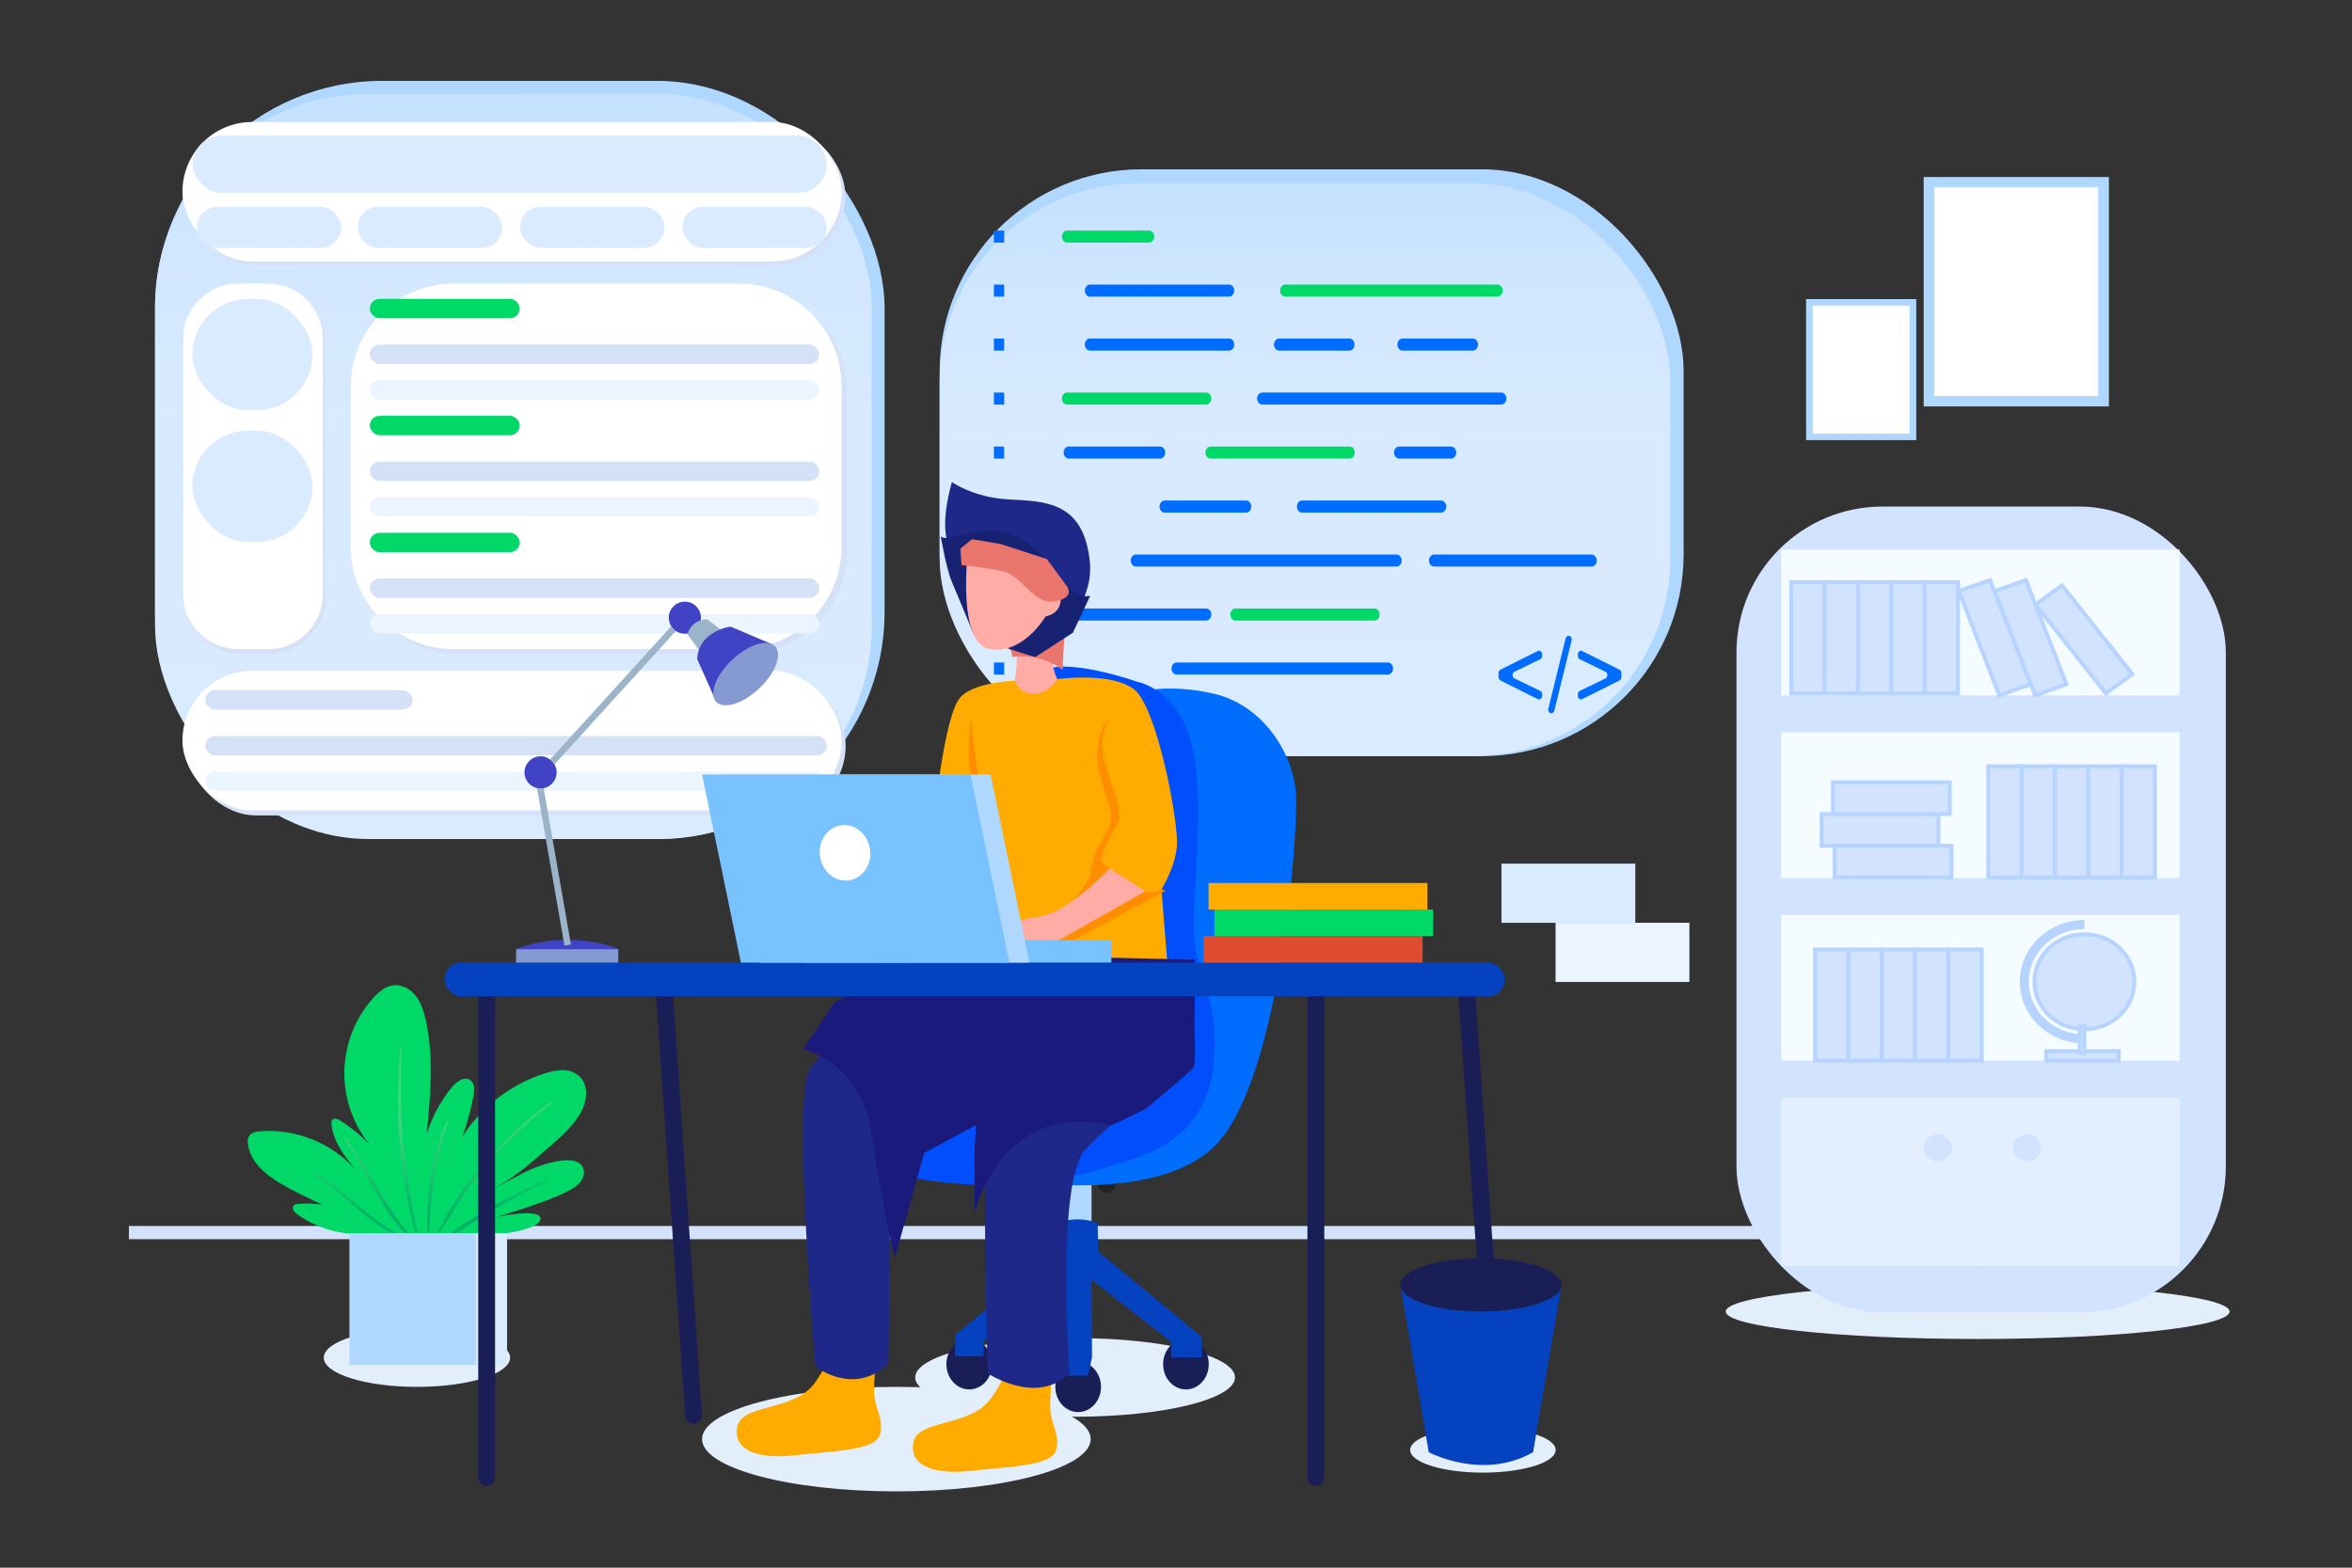 <svg xmlns="http://www.w3.org/2000/svg" width="600" height="400" viewBox="0 0 600 400">
  <rect x="0" y="0" width="600" height="400" fill="#333333" stroke="none"/>
  <defs>
    <linearGradient id="fullstack-a" x1="49.361%" x2="50.55%" y1="-18.758%" y2="109.138%">
      <stop offset="0%" stop-color="#B0D8FF"/>
      <stop offset="2%" stop-color="#B3D9FF"/>
      <stop offset="15%" stop-color="#C4E1FF"/>
      <stop offset="30%" stop-color="#D1E7FF"/>
      <stop offset="51%" stop-color="#D8EAFF"/>
      <stop offset="100%" stop-color="#DAEBFF"/>
    </linearGradient>
    <linearGradient id="fullstack-b" x1="48.426%" x2="51.801%" y1="14.265%" y2="85.705%">
      <stop offset="37%" stop-color="#86CF94"/>
      <stop offset="99%" stop-color="#008166"/>
    </linearGradient>
    <linearGradient id="fullstack-c" x1="50%" x2="50%" y1="-20.001%" y2="112.948%">
      <stop offset="0%" stop-color="#B0D8FF"/>
      <stop offset="2%" stop-color="#B3D9FF"/>
      <stop offset="15%" stop-color="#C4E1FF"/>
      <stop offset="30%" stop-color="#D1E7FF"/>
      <stop offset="51%" stop-color="#D8EAFF"/>
      <stop offset="100%" stop-color="#DAEBFF"/>
    </linearGradient>
  </defs>
  <g fill="none" fill-rule="evenodd" transform="translate(32 20)">
    <rect width="28.103" height="35.979" x="428.735" y="56.316" fill="#B0D8FF" fill-rule="nonzero"/>
    <rect width="24.703" height="32.668" x="430.436" y="57.973" fill="#FFF" fill-rule="nonzero"/>
    <rect width="47.256" height="58.533" x="458.732" y="25.171" fill="#B0D8FF" fill-rule="nonzero"/>
    <rect width="41.783" height="53.253" x="461.468" y="27.81" fill="#FFF" fill-rule="nonzero"/>
    <rect width="186.108" height="193.438" x="7.549" y=".639" fill="#B0D8FF" fill-rule="nonzero" rx="57.96"/>
    <rect width="182.827" height="190.132" x="7.549" y="3.944" fill="url(#fullstack-a)" fill-rule="nonzero" rx="54.43"/>
    <rect width="168.171" height="35.609" x="15.472" y="12.053" fill="#D5E1F7" fill-rule="nonzero" rx="17.804"/>
    <rect width="168.171" height="35.609" x="14.54" y="11.123" fill="#FFF" fill-rule="nonzero" rx="17.804"/>
    <rect width="168.171" height="35.609" x="15.554" y="152.451" fill="#D5E1F7" fill-rule="nonzero" rx="17.804"/>
    <rect width="168.171" height="35.609" x="14.54" y="151.166" fill="#FFF" fill-rule="nonzero" rx="17.804"/>
    <rect width="52.906" height="4.94" x="20.349" y="156.125" fill="#D5E1F7" fill-rule="nonzero" rx="2.47"/>
    <rect width="158.583" height="4.94" x="20.349" y="167.786" fill="#D5E1F7" fill-rule="nonzero" rx="2.47"/>
    <rect width="158.583" height="4.94" x="20.349" y="176.875" fill="#EBF5FF" fill-rule="nonzero" rx="2.47"/>
    <rect width="93.248" height="35.609" x="-13.348" y="82.43" fill="#D5E1F7" fill-rule="nonzero" rx="13.97" transform="rotate(90 33.276 100.234)"/>
    <path fill="#FFF" fill-rule="nonzero" d="M-0.098,81.201 L65.21,81.201 C72.926,81.201 79.18,87.455 79.18,95.171 L79.18,102.839 C79.18,110.555 72.926,116.809 65.21,116.809 L-0.098,116.809 C-7.813,116.809 -14.068,110.555 -14.068,102.839 L-14.068,95.171 C-14.068,87.455 -7.813,81.201 -0.098,81.201 Z" transform="rotate(90 32.556 99.005)"/>
    <path fill="#D5E1F7" fill-rule="nonzero" d="M101.072,37.621 L141.9,37.621 C156.376,37.621 168.11,49.356 168.11,63.831 L168.11,136.64 C168.11,151.116 156.376,162.85 141.9,162.85 L101.072,162.85 C86.597,162.85 74.862,151.116 74.862,136.64 L74.862,63.831 C74.862,49.356 86.597,37.621 101.072,37.621 Z" transform="rotate(90 121.486 100.236)"/>
    <path fill="#FFF" fill-rule="nonzero" d="M99.683,36.391 L140.511,36.391 C154.986,36.391 166.721,48.125 166.721,62.601 L166.721,135.41 C166.721,149.885 154.986,161.62 140.511,161.62 L99.683,161.62 C85.207,161.62 73.473,149.885 73.473,135.41 L73.473,62.601 C73.473,48.125 85.207,36.391 99.683,36.391 Z" transform="rotate(90 120.097 99.005)"/>
    <rect width="38.256" height="4.94" x="62.338" y="56.263" fill="#00D967" fill-rule="nonzero" rx="2.47"/>
    <rect width="114.67" height="4.94" x="62.338" y="67.925" fill="#D5E1F7" fill-rule="nonzero" rx="2.47"/>
    <rect width="114.67" height="4.94" x="62.338" y="77.015" fill="#EBF5FF" fill-rule="nonzero" rx="2.47"/>
    <rect width="38.256" height="4.94" x="62.338" y="86.103" fill="#00D967" fill-rule="nonzero" rx="2.47"/>
    <rect width="114.67" height="4.94" x="62.338" y="97.764" fill="#D5E1F7" fill-rule="nonzero" rx="2.47"/>
    <rect width="114.67" height="4.94" x="62.338" y="106.855" fill="#EBF5FF" fill-rule="nonzero" rx="2.47"/>
    <rect width="38.256" height="4.94" x="62.338" y="115.944" fill="#00D967" fill-rule="nonzero" rx="2.47"/>
    <rect width="114.67" height="4.94" x="62.338" y="127.605" fill="#D5E1F7" fill-rule="nonzero" rx="2.47"/>
    <rect width="114.67" height="4.94" x="62.338" y="136.696" fill="#EBF5FF" fill-rule="nonzero" rx="2.47"/>
    <rect width="30.677" height="28.414" x="17.062" y="56.263" fill="#DAEBFF" fill-rule="nonzero" rx="14.207"/>
    <rect width="30.677" height="28.414" x="17.062" y="89.879" fill="#DAEBFF" fill-rule="nonzero" rx="14.207"/>
    <rect width="36.858" height="10.491" x="59.255" y="32.776" fill="#DAEBFF" fill-rule="nonzero" rx="5.245"/>
    <rect width="36.858" height="10.491" x="18.212" y="32.776" fill="#DAEBFF" fill-rule="nonzero" rx="5.245"/>
    <rect width="36.858" height="10.491" x="100.663" y="32.776" fill="#DAEBFF" fill-rule="nonzero" rx="5.245"/>
    <rect width="36.858" height="10.491" x="142.074" y="32.776" fill="#DAEBFF" fill-rule="nonzero" rx="5.245"/>
    <rect width="161.766" height="14.61" x="17.166" y="14.605" fill="#DAEBFF" fill-rule="nonzero" rx="7.305"/>
    <ellipse cx="196.667" cy="347.198" fill="#E2EEFA" fill-rule="nonzero" rx="49.573" ry="13.337"/>
    <ellipse cx="74.361" cy="326.414" fill="#E2EEFA" fill-rule="nonzero" rx="23.768" ry="7.45"/>
    <ellipse cx="242.258" cy="331.448" fill="#E2EEFA" fill-rule="nonzero" rx="40.788" ry="10.036"/>
    <ellipse cx="472.499" cy="314.65" fill="#E2EEFA" fill-rule="nonzero" rx="64.27" ry="6.997"/>
    <ellipse cx="346.294" cy="349.966" fill="#E2EEFA" fill-rule="nonzero" rx="18.556" ry="5.774"/>
    <rect width="507.315" height="3.379" x=".882" y="292.812" fill="#D3E2F9" fill-rule="nonzero"/>
    <rect width="124.838" height="205.622" x="410.978" y="109.248" fill="#D1E3FF" fill-rule="nonzero" rx="37.25"/>
    <rect width="51.015" height="43.012" x="422.381" y="260.056" fill="#E3EEFF" fill-rule="nonzero"/>
    <rect width="50.615" height="43.012" x="473.397" y="260.056" fill="#E3EEFF" fill-rule="nonzero"/>
    <rect width="101.631" height="37.185" x="422.381" y="120.238" fill="#F5FCFF" fill-rule="nonzero"/>
    <rect width="101.631" height="37.185" x="422.381" y="166.844" fill="#F5FCFF" fill-rule="nonzero"/>
    <rect width="101.631" height="37.185" x="422.381" y="213.45" fill="#F5FCFF" fill-rule="nonzero"/>
    <ellipse cx="462.326" cy="272.858" fill="#D1E3FF" fill-rule="nonzero" rx="3.602" ry="3.427"/>
    <ellipse cx="485.109" cy="272.858" fill="#D1E3FF" fill-rule="nonzero" rx="3.602" ry="3.427"/>
    <rect width="8.503" height="28.368" x="424.981" y="128.532" fill="#D1E3FF" fill-rule="nonzero" stroke="#B6D4FF"/>
    <rect width="8.503" height="28.368" x="433.484" y="128.532" fill="#D1E3FF" fill-rule="nonzero" stroke="#B6D4FF"/>
    <rect width="8.503" height="28.368" x="441.986" y="128.532" fill="#D1E3FF" fill-rule="nonzero" stroke="#B6D4FF"/>
    <rect width="8.503" height="28.368" x="450.489" y="128.532" fill="#D1E3FF" fill-rule="nonzero" stroke="#B6D4FF"/>
    <rect width="8.503" height="28.368" x="458.991" y="128.532" fill="#D1E3FF" fill-rule="nonzero" stroke="#B6D4FF"/>
    <rect width="8.503" height="28.368" x="475.219" y="175.509" fill="#D1E3FF" fill-rule="nonzero" stroke="#B6D4FF"/>
    <rect width="8.503" height="28.368" x="483.721" y="175.509" fill="#D1E3FF" fill-rule="nonzero" stroke="#B6D4FF"/>
    <rect width="8.091" height="29.809" x="443.544" y="176.835" fill="#D1E3FF" fill-rule="nonzero" stroke="#B6D4FF" transform="rotate(90 447.59 191.74)"/>
    <polygon fill="#D1E3FF" fill-rule="nonzero" stroke="#B6D4FF" points="446.444 168.743 454.534 168.743 454.534 198.551 446.444 198.551" transform="rotate(90 450.489 183.647)"/>
    <polygon fill="#D1E3FF" fill-rule="nonzero" stroke="#B6D4FF" points="446.893 184.926 454.984 184.926 454.984 214.734 446.893 214.734" transform="rotate(90 450.938 199.83)"/>
    <rect width="8.503" height="28.368" x="492.224" y="175.509" fill="#D1E3FF" fill-rule="nonzero" stroke="#B6D4FF"/>
    <rect width="8.503" height="28.368" x="500.726" y="175.509" fill="#D1E3FF" fill-rule="nonzero" stroke="#B6D4FF"/>
    <rect width="8.503" height="28.368" x="509.229" y="175.509" fill="#D1E3FF" fill-rule="nonzero" stroke="#B6D4FF"/>
    <rect width="8.503" height="28.368" x="431.034" y="222.267" fill="#D1E3FF" fill-rule="nonzero" stroke="#B6D4FF"/>
    <rect width="8.503" height="28.368" x="439.537" y="222.267" fill="#D1E3FF" fill-rule="nonzero" stroke="#B6D4FF"/>
    <rect width="8.503" height="28.368" x="448.039" y="222.267" fill="#D1E3FF" fill-rule="nonzero" stroke="#B6D4FF"/>
    <rect width="8.503" height="28.368" x="456.542" y="222.267" fill="#D1E3FF" fill-rule="nonzero" stroke="#B6D4FF"/>
    <rect width="8.503" height="28.368" x="465.044" y="222.267" fill="#D1E3FF" fill-rule="nonzero" stroke="#B6D4FF"/>
    <polygon fill="#D1E3FF" fill-rule="nonzero" stroke="#B6D4FF" points="486.002 154.617 478.026 157.422 467.694 130.814 475.668 128.009"/>
    <polygon fill="#D1E3FF" fill-rule="nonzero" stroke="#B6D4FF" points="495.156 154.617 487.179 157.422 476.848 130.814 484.822 128.009"/>
    <polygon fill="#D1E3FF" fill-rule="nonzero" stroke="#B6D4FF" points="511.985 152.022 505.2 156.899 487.234 134.262 494.019 129.386"/>
    <ellipse cx="499.732" cy="230.487" fill="#D1E3FF" fill-rule="nonzero" stroke="#B6D4FF" rx="12.752" ry="12.135"/>
    <path stroke="#B6D4FF" stroke-width="2.32" d="M499.732,245.084 C491.26,245.084 484.393,238.549 484.393,230.487 C484.393,222.426 491.26,215.891 499.732,215.891"/>
    <rect width="18.45" height="2.431" x="490.041" y="248.202" fill="#D1E3FF" fill-rule="nonzero" stroke="#B6D4FF"/>
    <rect width="1.202" height="6.935" x="498.53" y="241.785" fill="#D1E3FF" fill-rule="nonzero" stroke="#B6D4FF"/>
    <path fill="#00D967" fill-rule="nonzero" d="M87.436,295.725 C87.436,295.725 105.856,294.726 105.877,290.983 C105.894,288.077 94.626,290.535 94.626,290.535 C94.626,290.535 106.95,286.959 112.648,284.039 C113.899,283.398 115.174,282.704 116.05,281.605 C116.925,280.506 117.304,278.892 116.597,277.674 C115.636,276.031 113.335,275.897 111.446,276.125 C103.86,277.041 98.526,281.099 91.697,284.528 C96.697,282.017 101.144,278.805 105.309,275.082 C109.142,271.663 113.6,268.448 116.154,263.872 C117.754,261.003 118.388,256.768 115.556,254.41 C112.809,252.123 108.872,253.191 105.855,254.251 C97.75,257.097 90.641,262.749 85.981,269.95 C87.184,266.583 88.121,263.126 88.783,259.612 C89.05,258.197 89.147,256.451 87.978,255.612 C86.46,254.526 84.434,255.979 83.255,257.427 C80.39,260.943 78.222,264.974 76.868,269.303 C77.798,259.632 78.72,249.773 76.615,240.289 C76.135,238.123 75.472,235.937 74.12,234.178 C72.768,232.419 70.602,231.149 68.397,231.39 C66.308,231.617 64.583,233.099 63.183,234.667 C53.754,245.216 53.371,261.047 62.279,272.039 C60.03,269.681 57.5,267.61 54.744,265.872 C54.126,265.48 53.219,265.147 52.754,265.711 C52.513,266.002 52.518,266.419 52.552,266.795 C52.976,271.393 56.06,275.248 59.012,278.798 C53.029,271.812 43.61,267.916 34.438,268.632 C33.33,268.72 32.072,268.966 31.509,269.923 C31.183,270.479 31.168,271.161 31.236,271.803 C31.726,276.419 35.793,279.759 39.795,282.104 C43.161,284.077 46.703,285.726 50.239,287.373 C48.216,287.084 46.167,287.012 44.128,287.157 C43.663,287.191 43.144,287.265 42.86,287.634 C42.325,288.333 43.08,289.28 43.793,289.797 C48.968,293.505 55.28,295.279 61.629,294.81"/>
    <path fill="url(#fullstack-b)" fill-rule="nonzero" d="M108.35,261.337 C108.576,261.166 108.8,261.533 108.581,261.699 C102.711,266.105 97.325,271.121 92.513,276.663 C87.675,282.27 83.815,288.393 80.034,294.735 C79.977,294.828 79.857,294.861 79.76,294.809 C79.664,294.758 79.624,294.64 79.67,294.54 C85.944,281.378 96.622,269.819 108.349,261.337 L108.35,261.337 Z M81.843,266.087 C78.477,274.711 76.456,285.574 77.133,294.853 C77.137,294.954 77.222,295.033 77.323,295.029 C77.424,295.025 77.503,294.94 77.499,294.839 C77.65,285.497 79.038,275.053 82.332,266.272 C82.436,265.995 81.952,265.81 81.843,266.087 L81.843,266.087 Z M70.179,247.038 C68.593,262.867 69.872,279.744 74.111,295.092 C74.181,295.349 74.547,295.219 74.496,294.969 C72.885,286.92 71.431,278.88 70.761,270.696 C70.116,262.819 70.181,254.969 70.456,247.072 C70.456,246.915 70.193,246.885 70.176,247.044 L70.179,247.038 Z M55.872,270.689 C60.627,277.444 65.896,289.94 72.14,295.388 C72.247,295.455 72.387,295.435 72.472,295.341 C72.556,295.247 72.56,295.106 72.482,295.007 C66.841,288.8 61.308,277.166 56.243,270.444 C56.072,270.214 55.691,270.444 55.86,270.689 L55.872,270.689 Z M107.115,281.157 C97.684,285.41 87.969,290.414 79.969,297.055 C79.721,297.26 79.969,297.682 80.248,297.491 C89.046,291.65 97.562,285.899 107.238,281.535 C107.472,281.429 107.352,281.041 107.115,281.149 L107.115,281.157 Z M48.472,279.991 C55.338,284.094 62.682,292.85 70.168,295.718 C70.405,295.809 70.6,295.479 70.359,295.361 C63.104,291.814 55.689,283.644 48.67,279.634 C48.432,279.499 48.239,279.868 48.472,280.007 L48.472,279.991 Z" opacity=".45" style="mix-blend-mode:multiply"/>
    <rect width="40.186" height="33.609" x="57.14" y="294.627" fill="#B0D8FF" fill-rule="nonzero"/>
    <rect width="7.896" height="33.609" x="89.431" y="294.627" fill="#DAEBFF" fill-rule="nonzero"/>
    <rect width="189.788" height="149.728" x="207.708" y="23.198" fill="#B0D8FF" fill-rule="nonzero" rx="51.49"/>
    <rect width="186.39" height="146.12" x="207.708" y="26.807" fill="url(#fullstack-c)" fill-rule="nonzero" rx="50.41"/>
    <path fill="#00D967" fill-rule="nonzero" d="M261.142,41.906 L240.203,41.906 C239.482,41.906 238.897,41.222 238.897,40.368 L238.897,40.368 C238.897,39.513 239.482,38.829 240.203,38.829 L261.142,38.829 C261.863,38.829 262.448,39.513 262.448,40.368 L262.448,40.368 C262.448,41.214 261.863,41.906 261.142,41.906 Z"/>
    <path fill="#006DFE" fill-rule="nonzero" d="M281.549,55.682 L246.056,55.682 C245.335,55.682 244.75,54.998 244.75,54.144 L244.75,54.144 C244.75,53.289 245.335,52.605 246.056,52.605 L281.549,52.605 C282.27,52.605 282.855,53.289 282.855,54.144 L282.855,54.144 C282.855,54.993 282.27,55.682 281.549,55.682 Z"/>
    <path fill="#00D967" fill-rule="nonzero" d="M295.872,55.682 L350.034,55.682 C350.756,55.682 351.34,54.998 351.34,54.144 L351.34,54.144 C351.34,53.289 350.756,52.605 350.034,52.605 L295.872,52.605 C295.15,52.605 294.566,53.289 294.566,54.144 L294.566,54.144 C294.559,54.993 295.144,55.682 295.872,55.682 Z"/>
    <path fill="#006DFE" fill-rule="nonzero" d="M281.549,69.458 L246.056,69.458 C245.335,69.458 244.75,68.774 244.75,67.92 L244.75,67.92 C244.75,67.065 245.335,66.381 246.056,66.381 L281.549,66.381 C282.27,66.381 282.855,67.065 282.855,67.92 L282.855,67.92 C282.855,68.769 282.27,69.458 281.549,69.458 Z"/>
    <path fill="#00D967" fill-rule="nonzero" d="M275.701,83.234 L240.203,83.234 C239.482,83.234 238.897,82.55 238.897,81.696 L238.897,81.696 C238.897,80.841 239.482,80.157 240.203,80.157 L275.701,80.157 C276.422,80.157 277.007,80.841 277.007,81.696 L277.007,81.696 C277.003,82.545 276.419,83.234 275.701,83.234 Z"/>
    <path fill="#006DFE" fill-rule="nonzero" d="M350.964 83.234L290.014 83.234C289.292 83.234 288.708 82.55 288.708 81.696L288.708 81.696C288.708 80.841 289.292 80.157 290.014 80.157L350.964 80.157C351.685 80.157 352.27 80.841 352.27 81.696L352.27 81.696C352.27 82.545 351.685 83.234 350.964 83.234zM312.238 69.458L294.301 69.458C293.579 69.458 292.995 68.774 292.995 67.92L292.995 67.92C292.995 67.065 293.579 66.381 294.301 66.381L312.238 66.381C312.959 66.381 313.544 67.065 313.544 67.92L313.544 67.92C313.544 68.769 312.966 69.458 312.238 69.458zM343.735 69.458L325.786 69.458C325.065 69.458 324.48 68.774 324.48 67.92L324.48 67.92C324.48 67.065 325.065 66.381 325.786 66.381L343.735 66.381C344.456 66.381 345.041 67.065 345.041 67.92L345.041 67.92C345.032 68.769 344.448 69.458 343.735 69.458zM263.95 97.01L240.634 97.01C239.913 97.01 239.328 96.326 239.328 95.472L239.328 95.472C239.328 94.617 239.913 93.933 240.634 93.933L263.95 93.933C264.672 93.933 265.256 94.617 265.256 95.472L265.256 95.472C265.256 96.321 264.672 97.01 263.95 97.01z"/>
    <path fill="#00D967" fill-rule="nonzero" d="M312.306,97.01 L276.812,97.01 C276.091,97.01 275.506,96.326 275.506,95.472 L275.506,95.472 C275.506,94.617 276.091,93.933 276.812,93.933 L312.306,93.933 C313.027,93.933 313.612,94.617 313.612,95.472 L313.612,95.472 C313.612,96.321 313.027,97.01 312.306,97.01 Z"/>
    <path fill="#006DFE" fill-rule="nonzero" d="M338.188 97.01L324.932 97.01C324.21 97.01 323.626 96.326 323.626 95.472L323.626 95.472C323.626 94.617 324.21 93.933 324.932 93.933L338.186 93.933C338.908 93.933 339.492 94.617 339.492 95.472L339.492 95.472C339.494 96.321 338.909 97.01 338.188 97.01zM285.904 110.786L265.103 110.786C264.381 110.786 263.797 110.103 263.797 109.248L263.797 109.248C263.797 108.393 264.381 107.709 265.103 107.709L285.897 107.709C286.619 107.709 287.203 108.393 287.203 109.248L287.203 109.248C287.21 110.103 286.626 110.786 285.904 110.786zM335.646 110.786L300.145 110.786C299.424 110.786 298.839 110.103 298.839 109.248L298.839 109.248C298.839 108.393 299.424 107.709 300.145 107.709L335.639 107.709C336.361 107.709 336.945 108.393 336.945 109.248L336.945 109.248C336.952 110.103 336.368 110.786 335.646 110.786zM324.268 124.561L257.761 124.561C257.039 124.561 256.455 123.877 256.455 123.022L256.455 123.022C256.455 122.168 257.039 121.484 257.761 121.484L324.268 121.484C324.99 121.484 325.574 122.168 325.574 123.022L325.574 123.022C325.574 123.874 324.99 124.561 324.268 124.561zM374.01 124.561L333.839 124.561C333.118 124.561 332.533 123.877 332.533 123.022L332.533 123.022C332.533 122.168 333.118 121.484 333.839 121.484L374.01 121.484C374.732 121.484 375.316 122.168 375.316 123.022L375.316 123.022C375.316 123.874 374.732 124.561 374.01 124.561zM275.701 138.337L240.203 138.337C239.482 138.337 238.897 137.653 238.897 136.798L238.897 136.798C238.897 135.944 239.482 135.26 240.203 135.26L275.701 135.26C276.422 135.26 277.007 135.944 277.007 136.798L277.007 136.798C277.003 137.648 276.419 138.337 275.701 138.337z"/>
    <path fill="#00D967" fill-rule="nonzero" d="M318.648,138.337 L283.156,138.337 C282.434,138.337 281.85,137.653 281.85,136.798 L281.85,136.798 C281.85,135.944 282.434,135.26 283.156,135.26 L318.648,135.26 C319.369,135.26 319.954,135.944 319.954,136.798 L319.954,136.798 C319.954,137.648 319.369,138.337 318.648,138.337 Z"/>
    <path fill="#006DFE" fill-rule="nonzero" d="M322.065,152.113 L268.157,152.113 C267.436,152.113 266.851,151.429 266.851,150.574 L266.851,150.574 C266.851,149.72 267.436,149.036 268.157,149.036 L322.065,149.036 C322.786,149.036 323.373,149.72 323.373,150.574 L323.373,150.574 C323.373,151.424 322.786,152.113 322.065,152.113 Z"/>
    <rect width="2.612" height="3.075" x="221.549" y="38.832" fill="#006DFE" fill-rule="nonzero"/>
    <rect width="2.612" height="3.075" x="221.549" y="52.607" fill="#006DFE" fill-rule="nonzero"/>
    <rect width="2.612" height="3.075" x="221.549" y="66.383" fill="#006DFE" fill-rule="nonzero"/>
    <rect width="2.612" height="3.075" x="221.549" y="80.159" fill="#006DFE" fill-rule="nonzero"/>
    <rect width="2.612" height="3.075" x="221.549" y="93.935" fill="#006DFE" fill-rule="nonzero"/>
    <rect width="2.612" height="3.075" x="221.549" y="107.711" fill="#006DFE" fill-rule="nonzero"/>
    <rect width="2.612" height="3.075" x="221.549" y="114.598" fill="#006DFE" fill-rule="nonzero"/>
    <rect width="2.612" height="3.075" x="221.549" y="121.487" fill="#006DFE" fill-rule="nonzero"/>
    <rect width="2.612" height="3.075" x="221.549" y="128.374" fill="#006DFE" fill-rule="nonzero"/>
    <rect width="2.612" height="3.075" x="221.549" y="135.262" fill="#006DFE" fill-rule="nonzero"/>
    <rect width="2.612" height="3.075" x="221.549" y="142.15" fill="#006DFE" fill-rule="nonzero"/>
    <rect width="2.612" height="3.075" x="221.549" y="149.038" fill="#006DFE" fill-rule="nonzero"/>
    <rect width="2.612" height="3.075" x="221.549" y="155.926" fill="#006DFE" fill-rule="nonzero"/>
    <path fill="#006DFE" fill-rule="nonzero" d="M360.287 158.383L350.768 153.624C350.456 153.449 350.268 153.116 350.28 152.759L350.28 151.733C350.268 151.377 350.456 151.043 350.768 150.868L360.287 146.109C360.814 145.846 361.397 146.301 361.397 146.974L361.397 147.338C361.409 147.698 361.218 148.035 360.903 148.209L354.366 151.376C353.706 151.694 353.706 152.793 354.366 153.113L360.903 156.28C361.218 156.454 361.409 156.789 361.397 157.149L361.397 157.515C361.397 158.191 360.814 158.65 360.287 158.383zM368.918 143.426L364.521 161.321C364.455 161.7 364.137 161.982 363.754 162.005L363.754 162.005C363.222 162.005 362.839 161.405 362.986 160.809L367.385 142.913C367.451 142.535 367.769 142.252 368.152 142.229L368.152 142.229C368.682 142.226 369.065 142.826 368.918 143.426zM381.138 153.624L371.619 158.383C371.092 158.646 370.508 158.191 370.508 157.518L370.508 157.152C370.495 156.793 370.686 156.457 371.002 156.284L377.54 153.116C378.198 152.797 378.198 151.697 377.54 151.379L371.002 148.212C370.686 148.038 370.495 147.702 370.508 147.342L370.508 146.978C370.508 146.304 371.092 145.85 371.619 146.113L381.138 150.872C381.449 151.047 381.636 151.38 381.624 151.737L381.624 152.762C381.635 153.117 381.448 153.449 381.138 153.624L381.138 153.624z"/>
    <path fill="#B0D8FF" fill-rule="nonzero" d="M238.92,269.316 L238.92,292.162 L246.45,292.162 L246.45,271.6 C244.294,269.962 241.622,269.152 238.92,269.316 Z"/>
    <path fill="#000" fill-rule="nonzero" d="M237.171,273.631 C237.171,273.631 243.667,274.771 247.383,281.684 C251.099,288.597 254.178,280.874 253.462,277.711 C252.745,274.549 253.12,271.315 251.207,268.887 C249.294,266.46 245.641,263.003 240.655,264.328 C235.668,265.653 235.014,264.916 235.292,267.894 C235.571,270.872 236.044,274.072 236.044,274.072" opacity=".34"/>
    <ellipse cx="215.256" cy="328.08" fill="#191E56" fill-rule="nonzero" rx="5.824" ry="6.434"/>
    <path fill="#191E56" fill-rule="nonzero" d="M248.863 333.863C248.863 337.417 246.256 340.297 243.041 340.297 239.826 340.297 237.217 337.417 237.217 333.863 237.217 330.309 239.824 327.427 243.041 327.427 246.258 327.427 248.863 330.308 248.863 333.863zM276.359 328.08C276.359 331.636 273.752 334.516 270.535 334.516 267.318 334.516 264.713 331.636 264.713 328.08 264.713 324.525 267.32 321.646 270.535 321.646 273.75 321.646 276.359 324.526 276.359 328.08z"/>
    <path fill="#0542BF" fill-rule="nonzero" d="M237.54,292.05 C237.54,292.05 242.622,289.978 248.017,292.05 L248.164,299.328 L274.605,321.138 L274.605,326.32 L266.798,326.32 L266.694,322.335 L246.45,306.513 L246.574,326.318 L245.571,330.969 L240.301,330.969 L239.328,326.364 L239.108,307.065 L218.968,322.173 L218.884,326.041 L211.648,326.087 L211.648,320.607 L237.581,299.421 L237.581,295.06 L237.54,292.05 Z"/>
    <path fill="#006DFE" fill-rule="nonzero" d="M256.393,157.041 C256.393,157.041 264.993,153.99 277.79,157.041 C290.586,160.092 298.231,172.836 298.655,183.137 C299.079,193.438 294.462,256.752 277.525,272.759 C260.588,288.766 217.848,280.882 209.113,277.545 C200.378,274.209 193.926,261.058 193.926,261.058 L237.709,229.92 L240.039,163.099 L256.393,157.041 Z"/>
    <path fill="#004EFC" fill-rule="nonzero" d="M258.038,153.933 C258.038,153.933 266.162,155.315 270.462,165.376 C274.761,175.438 273.846,190.41 272.711,209.843 C271.576,229.275 277.156,229.752 277.79,243.292 C278.424,256.832 275.241,269.574 257.402,275.626 C239.562,281.677 224.581,284.403 201.651,280.732 L184.609,261.291 L192.892,223.381 C192.892,223.381 208.316,207.904 210.239,196.289 C212.162,184.674 227.133,155.715 233.19,151.487 C239.246,147.26 258.038,153.933 258.038,153.933 Z"/>
    <path fill="#FFAB00" fill-rule="nonzero" d="M227.855,153.774 L226.812,153.692 C226.812,153.692 216.14,154.01 212.795,158.152 C209.45,162.294 207.154,181.726 207.154,181.726 L213.764,231.503 C213.764,231.503 217.747,238.511 237.976,238.511 C258.205,238.511 266.169,230.229 266.169,230.229 L264.289,206.921 C264.289,206.921 267.675,201.638 268.232,195.981 C268.79,190.325 263.215,160.142 257.162,155.762 C251.109,151.383 237.73,153.282 237.73,153.282 L227.855,153.774 Z"/>
    <path fill="#FE8E00" fill-rule="nonzero" d="M36.173.079C36.173.079 33.385 3.344 34.421 9.309 35.456 15.275 39.836 23.646 38.162 26.831 36.489 30.015 33.279 35.326 33.969 36.574 34.66 37.822 36.065 38.513 36.065 38.513L45.198 44.297C45.198 44.297 47.612 44.962 49.272 43.822L49.272 43.822 50.402 44.14 23.564 58.607 20.487 54.149C20.487 54.149 30.244 43.597 31.12 40.012 31.995 36.427 31.359 36.166 33.35 32.593 35.342 29.021 37.332 26.711 36.058 22.769 34.785 18.827 32.434 12.415 32.911 8.632 33.388 4.85 33.663 2.508 36.173.079zM.812.537C.812.537-.867 7.573.908 16.169L7.258 46.938 8.35 46.378C8.35 46.378.812 8.535.812.537z" transform="translate(215.017 163.094)"/>
    <path fill="#FFAB00" fill-rule="nonzero" d="M191.598 325.815C191.598 325.815 190.961 330.944 190.974 335.067 190.988 339.19 193.79 342.47 192.359 346.338 190.928 350.207 179.157 350.323 170.773 351.318 162.388 352.313 154.969 350.513 156.043 344.215 157.116 337.918 170.728 340.397 176.065 332.568 181.402 324.738 179.798 323.46 179.798 323.46L191.598 325.815zM236.52 329.781C236.52 329.781 235.882 334.909 235.896 339.034 235.909 343.159 238.713 346.438 237.282 350.304 235.851 354.171 224.077 354.291 215.701 355.284 207.325 356.277 199.897 354.479 200.973 348.183 202.048 341.887 215.656 344.362 220.995 336.533 226.333 328.704 224.726 327.427 224.726 327.427L236.52 329.781z"/>
    <path fill="#1E2889" fill-rule="nonzero" d="M214.979,230.602 L213.757,231.504 C213.757,231.504 177.388,243.239 173.99,254.282 C170.591,265.325 176.007,328.668 176.007,328.668 C176.007,328.668 185.884,336.472 194.639,327.872 L195.356,268.697 L232.108,255.079 L242.733,255.398 C242.733,255.398 255.477,246.318 256.272,245.68 C257.067,245.043 267.104,237.877 267.104,237.877 L260.892,227.682 L214.979,230.602 Z"/>
    <path fill="#1A1A7C" fill-rule="nonzero" d="M172.87,247.699 C172.87,247.699 187.636,251.027 190.344,269.301 C193.051,287.574 196.236,301.055 196.236,301.055 L203.757,274.181 L230.005,260.096 L246.304,247.275 L254.54,228.349 L241.474,221.472 L201.815,224.817 L180.949,235.648 L172.87,247.699 Z"/>
    <path fill="#1E2889" fill-rule="nonzero" d="M240.829,236.443 C240.829,236.443 221.603,252.853 219.986,264.954 C218.369,277.055 219.986,330.424 219.986,330.424 C219.986,330.424 232.386,338.706 240.829,330.424 C240.829,330.424 237.325,281.682 244.81,273.4 C252.296,265.118 265.518,257.631 267.111,245.366 C268.704,233.101 266.156,230.234 266.156,230.234 L253.383,228.164 L240.829,236.443 Z"/>
    <path fill="#1A1A7C" fill-rule="nonzero" d="M216.624,289.484 C217.103,288.051 223.793,260.843 251.508,267.159 L251.508,267.159 L260.215,262.99 C260.215,262.99 271.615,253.538 272.446,252.371 C273.277,251.203 272.573,241.54 272.711,240.265 C272.85,238.99 272.711,224.868 272.711,224.868 L217.839,223.593 L218.583,243.239 L216.624,273.179 L216.624,289.484 Z"/>
    <path fill="#191E56" fill-rule="nonzero" d="M29.706,292.352 L154.585,292.352 C155.772,292.352 156.735,293.315 156.735,294.503 C156.735,295.69 155.772,296.653 154.585,296.653 L29.706,296.653 C28.518,296.653 27.556,295.69 27.556,294.503 C27.556,293.315 28.518,292.352 29.706,292.352 Z" transform="rotate(90 92.145 294.503)"/>
    <path fill="#191E56" fill-rule="nonzero" d="M241.239,292.352 L366.118,292.352 C367.306,292.352 368.268,293.315 368.268,294.503 C368.268,295.69 367.306,296.653 366.118,296.653 L241.239,296.653 C240.052,296.653 239.089,295.69 239.089,294.503 C239.089,293.315 240.052,292.352 241.239,292.352 Z" transform="rotate(90 303.679 294.503)"/>
    <path fill="#191E56" fill-rule="nonzero" d="M85.544,283.522 L196.643,283.522 C197.831,283.522 198.794,284.485 198.794,285.673 C198.794,286.86 197.831,287.823 196.643,287.823 L85.544,287.823 C84.356,287.823 83.394,286.86 83.394,285.673 C83.394,284.485 84.356,283.522 85.544,283.522 Z" transform="rotate(86.04 141.094 285.673)"/>
    <path fill="#191E56" fill-rule="nonzero" d="M290.252,283.523 L401.351,283.523 C402.538,283.523 403.501,284.485 403.501,285.673 C403.501,286.861 402.538,287.823 401.351,287.823 L290.252,287.823 C289.064,287.823 288.101,286.861 288.101,285.673 C288.101,284.485 289.064,283.523 290.252,283.523 Z" transform="rotate(86.04 345.801 285.673)"/>
    <rect width="270.463" height="8.602" x="81.393" y="225.612" fill="#0542BF" fill-rule="nonzero" rx="4.301"/>
    <rect width="55.829" height="6.769" x="276.311" y="205.303" fill="#FFAB00" fill-rule="nonzero"/>
    <rect width="55.829" height="6.769" x="277.79" y="212.072" fill="#00D967" fill-rule="nonzero"/>
    <rect width="55.829" height="6.769" x="275.082" y="218.843" fill="#DE4D30" fill-rule="nonzero"/>
    <path fill="#9BB4C9" fill-rule="nonzero" d="M143.393,141.897 L146.436,146.039 C147.821,143.084 150.738,141.766 152.578,141.2 L148.379,138.01 C147.825,138.009 147.273,138.098 146.747,138.275 C145.615,138.646 144.183,139.528 143.485,141.61 C143.449,141.707 143.418,141.803 143.393,141.897 Z"/>
    <path fill="#4143C5" fill-rule="nonzero" d="M101.795 177.079C101.797 178.988 103.116 180.643 104.976 181.072 105.276 181.143 105.584 181.178 105.892 181.178 106.159 181.178 106.425 181.152 106.687 181.099 108.81 180.683 110.245 178.689 109.966 176.543 109.686 174.398 107.788 172.838 105.629 172.98 103.47 173.121 101.792 174.915 101.795 177.079L101.795 177.079zM138.607 137.593C138.607 139.859 140.444 141.696 142.709 141.696 142.97 141.696 143.231 141.671 143.487 141.622 144.191 139.54 145.617 138.658 146.749 138.287 146.788 138.061 146.807 137.833 146.807 137.603 146.807 136.138 146.025 134.783 144.756 134.05 143.486 133.318 141.922 133.318 140.653 134.05 139.384 134.783 138.602 136.138 138.602 137.603L138.607 137.593z"/>
    <path fill="#9BB4C9" fill-rule="nonzero" d="M108.328,173.783 C108.786,174.121 109.169,174.552 109.451,175.046 L127.058,155.68 L130.735,151.636 L136.161,145.667 L140.41,140.99 C139.941,140.671 139.543,140.259 139.241,139.779 L134.154,145.376 L130.564,149.325 L126.803,153.468 L108.328,173.783 Z"/>
    <path fill="#4143C5" fill-rule="nonzero" d="M99.656,222.209 L99.656,222.125 C113.265,217.103 124.774,221.709 125.706,222.099 C122.949,222.832 112.795,225.06 99.656,222.209 Z"/>
    <path fill="#9BB4C9" fill-rule="nonzero" d="M104.976,181.072 L111.094,216.137 L111.908,220.807 L111.995,221.297 L113.648,220.993 L113.617,220.809 L112.781,216.022 L106.687,181.097 C106.425,181.15 106.159,181.176 105.892,181.176 C105.584,181.178 105.276,181.143 104.976,181.072 Z"/>
    <path fill="#4143C5" fill-rule="nonzero" d="M145.838,148.133 L149.99,157.455 L150.708,159.068 L156.986,153.749 L162.65,148.501 L166.044,145.354 L164.896,144.354 L164.896,144.354 L164.856,144.338 L164.822,144.323 L154.371,139.879 C153.82,139.963 153.277,140.089 152.745,140.256 C150.906,140.815 147.99,142.137 146.603,145.094 C146.443,145.433 146.309,145.784 146.2,146.144 C146.002,146.79 145.881,147.458 145.838,148.133 L145.838,148.133 Z"/>
    <path fill="#859AD0" fill-rule="nonzero" d="M161.663,155.67 C165.814,151.769 167.636,146.968 165.733,144.944 C163.831,142.92 158.926,144.443 154.776,148.342 C150.626,152.241 148.805,157.044 150.708,159.068 C152.61,161.092 157.515,159.569 161.663,155.67 Z"/>
    <rect width="26.048" height="3.403" x="99.656" y="222.209" fill="#859AD0" fill-rule="nonzero"/>
    <path fill="#191E56" fill-rule="nonzero" d="M366.366,307.853 C366.365,308.155 366.307,308.455 366.195,308.735 C364.885,312.074 356.248,314.65 345.786,314.65 C335.202,314.65 326.482,312.01 325.337,308.615 L325.205,307.853 C325.205,304.092 334.421,301.055 345.786,301.055 C357.152,301.055 366.366,304.099 366.366,307.853 Z"/>
    <path fill="#0542BF" fill-rule="nonzero" d="M366.195,308.735 L359.097,350.526 C346.162,357.891 332.474,350.526 332.474,350.526 L325.335,308.615 C326.48,312.01 335.2,314.65 345.785,314.65 C356.246,314.65 364.884,312.074 366.193,308.735 L366.195,308.735 Z"/>
    <path fill="#FFACA6" fill-rule="nonzero" d="M226.513,143.024 C226.513,143.024 228.253,146.684 226.812,153.692 C226.812,153.692 227.926,157.111 231.829,157.036 C235.732,156.961 237.723,153.275 237.723,153.275 C237.723,153.275 235.865,150.287 236.634,143.942 L236.687,141.579 L231.75,138.234 L226.513,143.024 Z"/>
    <path fill="#EA756C" fill-rule="nonzero" d="M226.287,147.643 C226.287,147.643 233.137,146.289 239.084,150.961 C239.084,150.961 239.484,140.875 239.752,140.533 C240.021,140.191 228.73,135.145 228.73,135.145 C228.73,135.145 224.749,137.52 224.643,139.419 C224.537,141.318 226.287,147.643 226.287,147.643 Z"/>
    <path fill="#1E2889" fill-rule="nonzero" d="M215.297,123.778 C215.297,123.778 205.161,123.419 210.841,102.978 C210.841,102.978 216.041,106.894 225.279,107.422 C234.516,107.95 244.817,107.74 246.092,124.2 C246.622,134.819 236.641,143.95 236.641,143.95 L227.612,138.217 L215.297,123.778 Z"/>
    <path fill="#172272" fill-rule="nonzero" d="M207.944,116.733 C207.944,116.733 208.103,117.92 212.559,116.733 C217.015,115.547 222.674,113.684 230.08,118.479 C237.487,123.274 240.236,133.227 246.109,132.032 L241.708,141.434 L232.118,147.646 C232.118,147.646 216.834,143.224 216.243,141.562 C215.651,139.901 211.285,129.624 210.648,128.043 C210.01,126.462 209.109,122.559 209.109,122.559 L207.944,116.733 Z"/>
    <path fill="#FFACA6" fill-rule="nonzero" d="M214.872,121.174 C214.872,121.174 212.111,144.325 220.607,145.658 C229.103,146.991 234.73,137.27 234.73,137.27 C234.73,137.27 238.978,136.738 238.552,132.226 C238.126,127.713 234.791,129.412 234.791,129.412 C234.791,129.412 231.022,127.766 231.075,123.783 C231.075,123.783 226.509,124.844 224.438,120.651 C224.438,120.651 220.986,123.044 217.482,119.376 C217.474,119.369 216.571,121.556 214.872,121.174 Z"/>
    <path fill="#EA756C" fill-rule="nonzero" d="M213.28,124.186 C216.798,124.504 220.294,125.023 223.752,125.74 C228.889,126.856 231.597,134.342 237.053,133.432 C242.509,132.523 240.159,129.552 240.159,129.552 L235.062,122.641 L223.156,118.779 L215.947,117.583 L213.002,119.976 L213.28,124.186 Z"/>
    <path fill="#FFACA6" fill-rule="nonzero" d="M251.085,201.614 C251.085,201.614 242.368,210.797 235.735,213.133 C229.103,215.47 225.92,213.108 223.265,218.482 L222.733,219.61 C222.733,219.61 232.291,222.687 239.193,219.292 L260.219,207.398 L251.085,201.614 Z"/>
    <rect width="78.638" height="5.735" x="172.87" y="219.877" fill="#78C2FF" fill-rule="nonzero"/>
    <polygon fill="#B0D8FF" fill-rule="nonzero" points="230.621 225.612 162.128 225.612 152.221 177.614 220.713 177.614"/>
    <polygon fill="#78C2FF" fill-rule="nonzero" points="225.492 225.612 157 225.612 147.092 177.614 215.585 177.614"/>
    <rect width="34.135" height="15.092" x="351.029" y="200.366" fill="#DAEBFF" fill-rule="nonzero"/>
    <rect width="34.135" height="15.092" x="364.831" y="215.456" fill="#EBF5FF" fill-rule="nonzero"/>
    <ellipse cx="183.569" cy="197.602" fill="#FFF" fill-rule="nonzero" rx="6.446" ry="7.091" transform="rotate(-8.07 183.57 197.602)"/>
  </g>
</svg>
